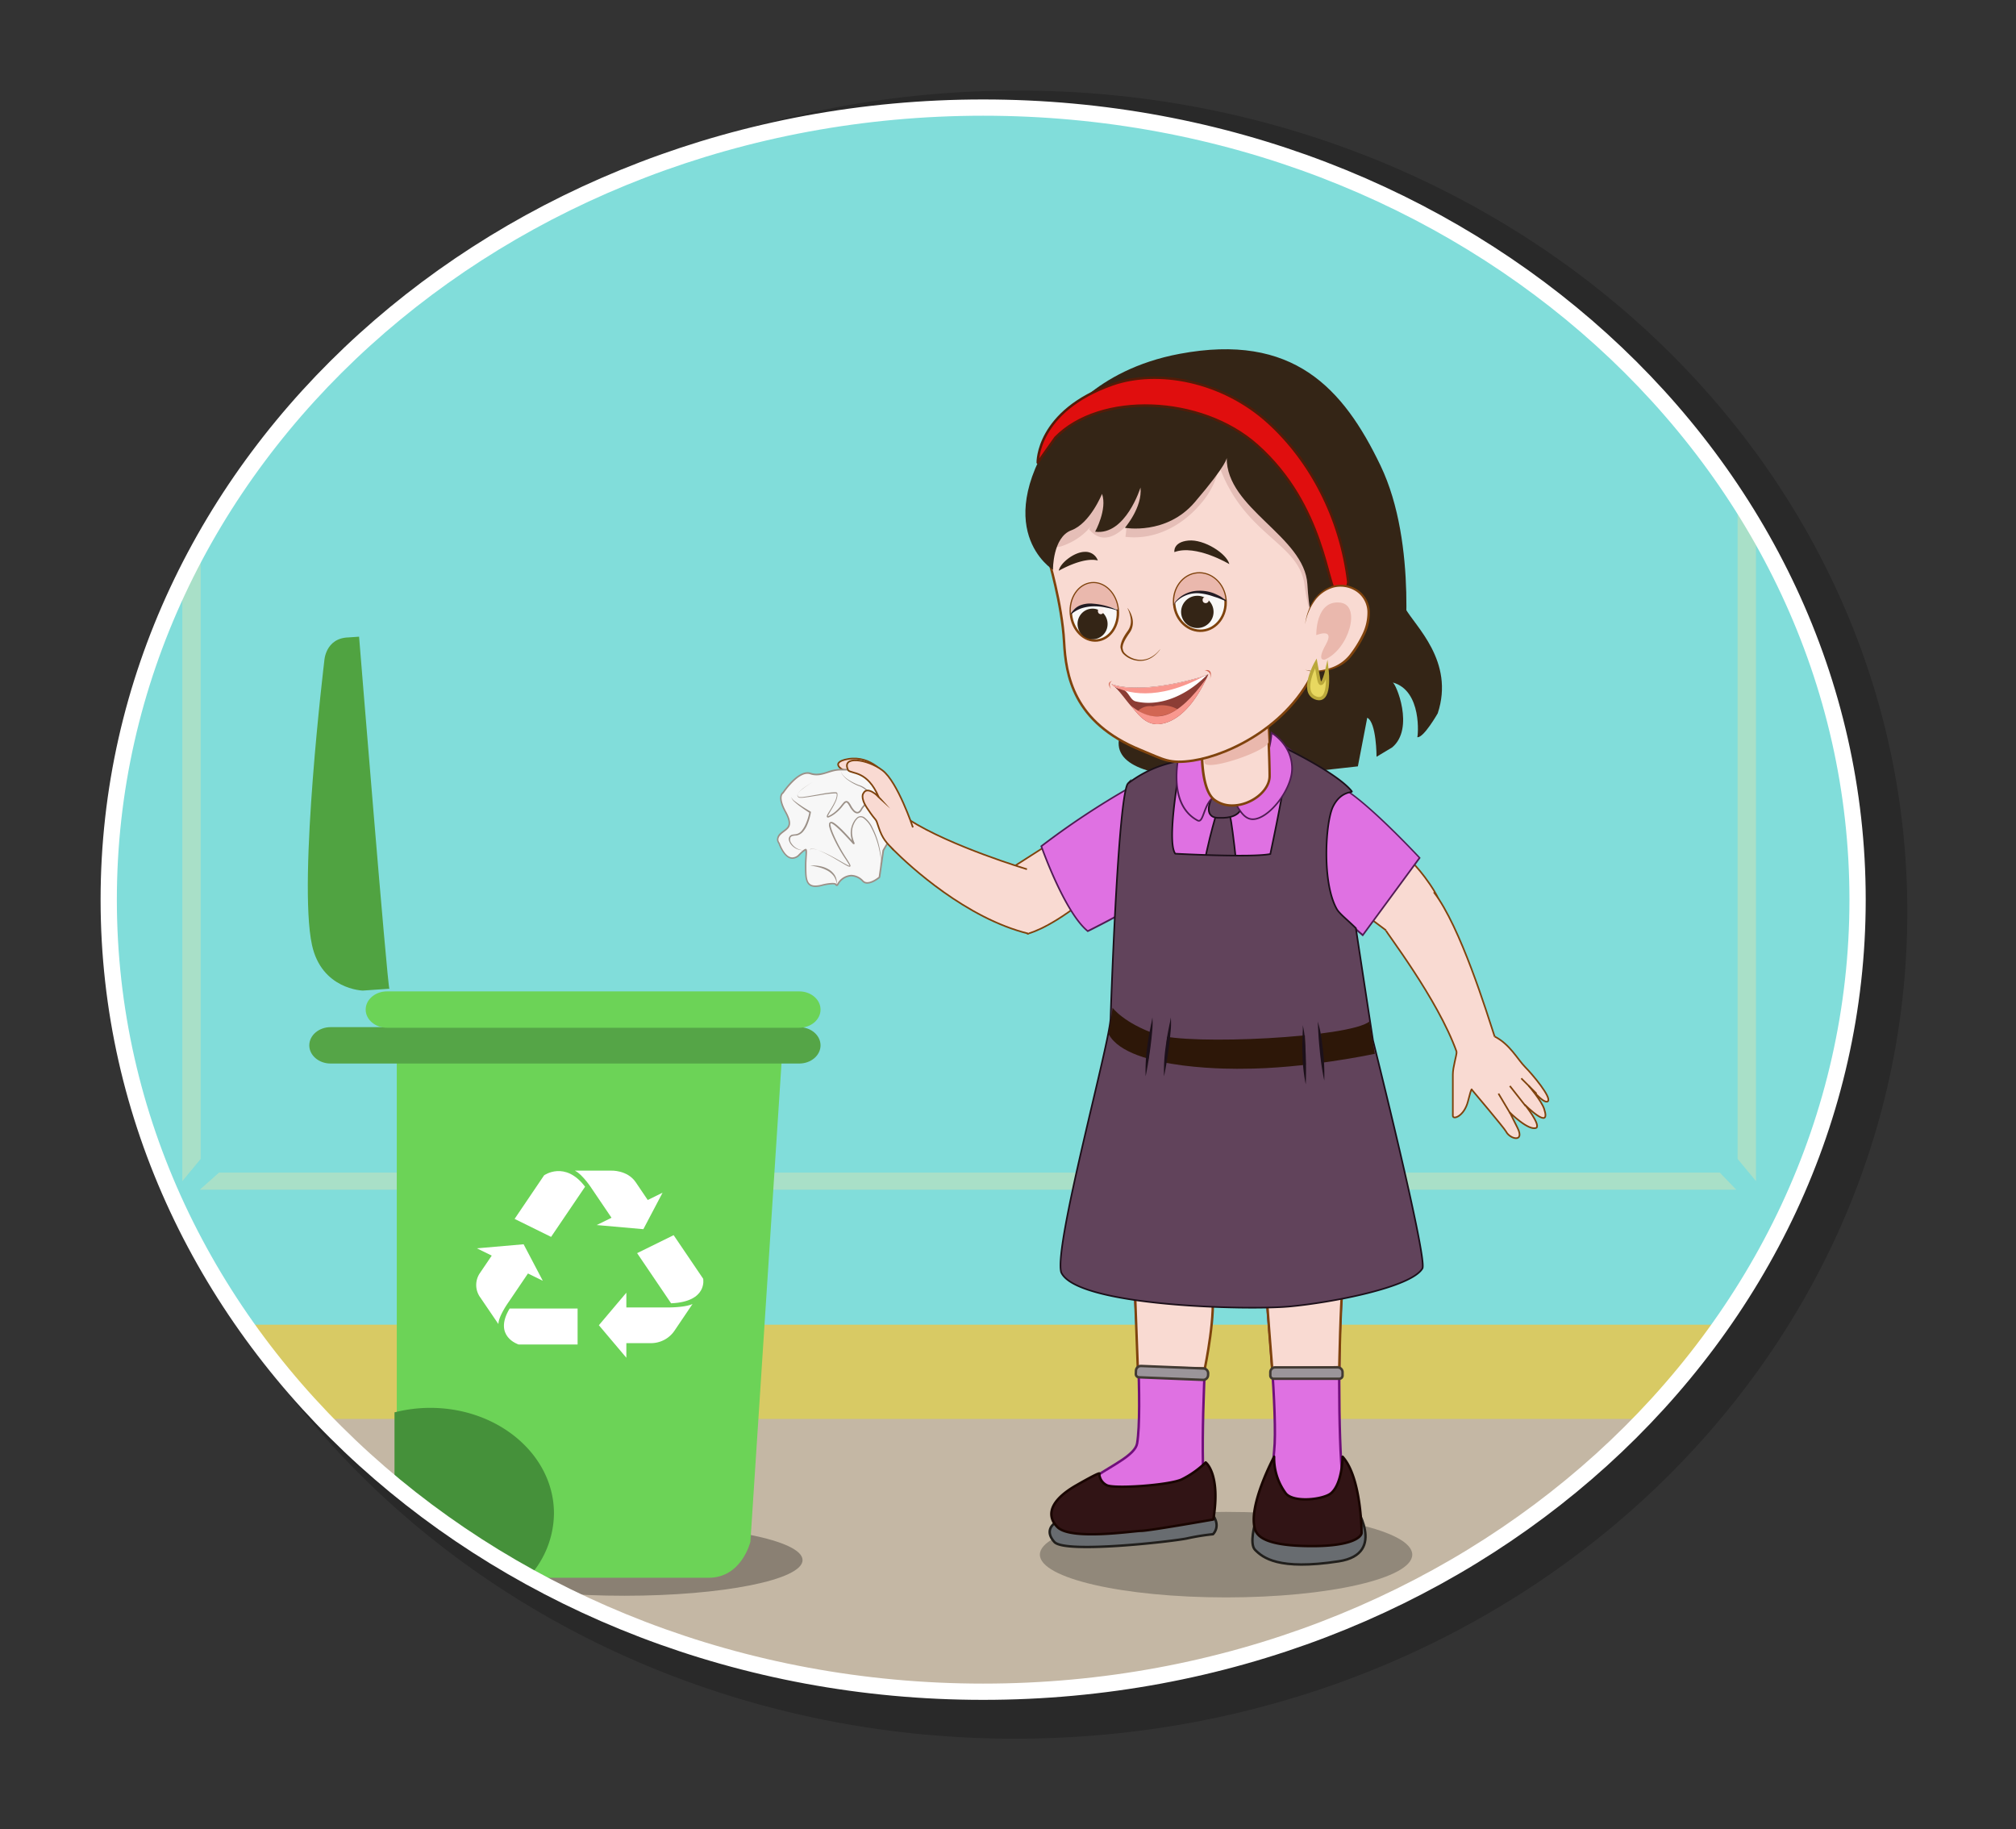 <svg id="Layer_1" data-name="Layer 1" xmlns="http://www.w3.org/2000/svg" xmlns:xlink="http://www.w3.org/1999/xlink" width="619.88" height="562.43" viewBox="0 0 619.88 562.43">
  <rect x="0" y="0" width="619.88" height="562.43" fill="#333333" stroke="none"/>
  <defs>
    <style>
      .cls-1, .cls-43 {
        fill: none;
      }

      .cls-2 {
        opacity: 0.2;
      }

      .cls-3 {
        clip-path: url(#clip-path);
      }

      .cls-4 {
        fill: #ebe6ac;
        opacity: 0.38;
      }

      .cls-5 {
        fill: #c4b7a4;
      }

      .cls-6 {
        fill: #81ddda;
      }

      .cls-7 {
        fill: #d8ca64;
      }

      .cls-8 {
        fill: #020202;
        opacity: 0.3;
      }

      .cls-9 {
        fill: #6cd357;
      }

      .cls-10 {
        fill: #45913a;
      }

      .cls-11 {
        fill: #55a547;
      }

      .cls-12 {
        fill: #50a341;
      }

      .cls-13 {
        fill: #fff;
      }

      .cls-14 {
        opacity: 0.26;
      }

      .cls-15 {
        fill: #342516;
      }

      .cls-16, .cls-21, .cls-28, .cls-31 {
        fill: #f9dad2;
      }

      .cls-16, .cls-21, .cls-31, .cls-38 {
        stroke: #7f430d;
      }

      .cls-16, .cls-19, .cls-20, .cls-21, .cls-22, .cls-23, .cls-36 {
        stroke-linejoin: round;
      }

      .cls-16, .cls-24 {
        stroke-width: 0.5px;
      }

      .cls-17, .cls-20 {
        fill: #df71e2;
      }

      .cls-18 {
        fill: #501c54;
      }

      .cls-19 {
        fill: #686c70;
        stroke: #211f1c;
      }

      .cls-19, .cls-20, .cls-21, .cls-22, .cls-23, .cls-31, .cls-36, .cls-38 {
        stroke-width: 0.75px;
      }

      .cls-20 {
        stroke: #710e7c;
      }

      .cls-22 {
        fill: #9b959a;
        stroke: #423a33;
      }

      .cls-23 {
        fill: #311415;
        stroke: #190500;
      }

      .cls-24, .cls-26 {
        fill: #61435b;
      }

      .cls-24 {
        stroke: #1c101a;
      }

      .cls-24, .cls-31, .cls-37, .cls-38, .cls-43 {
        stroke-miterlimit: 10;
      }

      .cls-25 {
        fill: #2d1708;
      }

      .cls-27 {
        fill: #1c101a;
      }

      .cls-29 {
        fill: #7f430d;
      }

      .cls-30 {
        fill: #eab8ad;
      }

      .cls-32 {
        fill: #8c3d35;
      }

      .cls-33 {
        fill: #d26653;
      }

      .cls-34 {
        fill: #f9988f;
      }

      .cls-35 {
        fill: #e5beb7;
      }

      .cls-36 {
        fill: #e00e0e;
        stroke: #541b08;
      }

      .cls-37 {
        fill: #e8d860;
        stroke: #baa83a;
      }

      .cls-38 {
        fill: #f9f8f7;
      }

      .cls-39 {
        fill: #fdefec;
      }

      .cls-40 {
        fill: #221b23;
      }

      .cls-41 {
        fill: #f7f7f7;
      }

      .cls-42 {
        fill: #9b9087;
      }

      .cls-43 {
        stroke: #fff;
        stroke-width: 5px;
      }
    </style>
    <clipPath id="clip-path">
      <ellipse class="cls-1" cx="302.3" cy="276.62" rx="268.87" ry="243.53"/>
    </clipPath>
  </defs>
  <g>
    <path class="cls-2" d="M312.07,534.59c-152.13,0-274.55-113.82-274.55-254.22S160.85,27.84,313,27.84c150.36,0,273.46,112.13,273.46,252.53S464.21,534.59,312.07,534.59Z"/>
    <g>
      <g class="cls-3">
        <g>
          <polygon class="cls-4" points="55.84 29.64 533.09 29.64 527.98 34.94 61.8 34.94 55.84 29.64"/>
          <polygon class="cls-4" points="55.84 317.25 531.06 317.25 525.95 311.94 61.8 311.94 55.84 317.25"/>
          <polygon class="cls-4" points="56.12 39.66 50.44 34.77 50.44 314.6 56.12 307.74 56.12 39.66"/>
          <polygon class="cls-4" points="531.47 39.66 537.16 34.77 537.16 314.6 531.47 307.74 531.47 39.66"/>
        </g>
        <g>
          <polygon class="cls-5" points="72.63 412.7 -166.93 596.44 864.13 610.3 659.27 416.31 72.63 412.7"/>
          <g>
            <rect class="cls-6" x="-152.2" y="-114.5" width="1103.91" height="550.08"/>
            <rect class="cls-7" x="-158.3" y="407.31" width="1103.91" height="28.97"/>
          </g>
          <ellipse class="cls-8" cx="191.96" cy="479.68" rx="54.81" ry="10.96"/>
          <g>
            <polygon class="cls-4" points="61.43 365.79 533.87 365.79 528.79 360.52 67.36 360.52 61.43 365.79"/>
            <polygon class="cls-4" points="61.71 89.82 56.06 84.96 56.06 363.15 61.71 356.33 61.71 89.82"/>
            <polygon class="cls-4" points="534.28 89.82 539.93 84.96 539.93 363.15 534.28 356.33 534.28 89.82"/>
          </g>
          <g>
            <path class="cls-9" d="M122,326.27H240.34L230.74,474s-2.62,11.11-12.87,11.11H122Z"/>
            <path class="cls-10" d="M132.3,432.87a44.13,44.13,0,0,0-11,1.39v50.43h41.45a29.27,29.27,0,0,0,7.58-19.42C170.31,447.38,153.29,432.87,132.3,432.87Z"/>
            <path class="cls-11" d="M245.74,327H101.66c-3.62,0-6.56-2.51-6.56-5.59s2.94-5.6,6.56-5.6H245.74c3.63,0,6.56,2.51,6.56,5.6S249.37,327,245.74,327Z"/>
            <g>
              <path class="cls-12" d="M119.73,304l-8.16.57s-12.68-.3-15.65-14.06c-4.33-20.09,3.79-87.25,3.79-87.25s.25-7.11,7.51-7.28l3.19-.22S119.13,303.41,119.73,304Z"/>
              <path class="cls-9" d="M245.74,316H119c-3.62,0-6.56-2.5-6.56-5.59s2.94-5.59,6.56-5.59H245.74c3.63,0,6.56,2.5,6.56,5.59S249.37,316,245.74,316Z"/>
            </g>
            <g>
              <g>
                <path class="cls-13" d="M156.71,402.32H177.6v11.06H159.45S151.52,410.92,156.71,402.32Z"/>
                <path class="cls-13" d="M166.9,393.79l-4.56-2.24-5.89,8.7s-3.18,4.39-3.2,6.86l-5.58-8.2a6.49,6.49,0,0,1-.17-7.39l3.7-5.46-4.56-2.24L161,382.57Z"/>
              </g>
              <g>
                <path class="cls-13" d="M179.9,364.88,169.45,380.3l-11.22-5.53,9.07-13.4S173.76,356.75,179.9,364.88Z"/>
                <path class="cls-13" d="M183.47,376.66l4.56-2.24-5.89-8.7s-2.87-4.54-5.38-5.79l11.13,0s5-.25,7.59,3.57l3.69,5.46,4.56-2.25-5.91,11.22Z"/>
              </g>
              <g>
                <path class="cls-13" d="M206.35,400.72,195.9,385.3l11.23-5.53,9.08,13.4S217.67,400.25,206.35,400.72Z"/>
                <path class="cls-13" d="M192.59,397.46V402h11.78s6,.15,8.57-1.07l-5.55,8.22a8.73,8.73,0,0,1-7.41,3.82h-7.39v4.49l-8.45-10Z"/>
              </g>
            </g>
          </g>
          <g>
            <ellipse class="cls-14" cx="376.99" cy="478" rx="57.25" ry="13.15"/>
            <g>
              <path class="cls-15" d="M428.18,168.72c-.17,1.5.93,12.86,3.89,18.29s15.3,16.29,10,32.32c0,0-4.37,7.66-6.28,7.33.2-.14,1.6-14.35-7.6-16.84,1,.15,6.87,14.18-.15,20l-4.78,2.86s0-10.56-2.86-12l-2.88,14.95-15.79,1.76s-64,8.65-57.28-11.69"/>
              <g>
                <path class="cls-16" d="M312.26,266.09l13.82-8.84s21.08,8.85,6.06,20.53c-10.52,8.19-16.37,9.36-16.37,9.36"/>
                <path class="cls-16" d="M315.77,267.26s-23.38-7-36.24-15.2c-4.93-3.14-9.35,4.68-4.68,9.36s22.22,21,41.51,25.67"/>
                <g>
                  <path class="cls-17" d="M334.32,286.16c-7-5.82-13.82-25-14.11-25.83l-.06-.17.15-.11A243.41,243.41,0,0,1,353.07,239l.4-.21,0,.45c-.14,1.58-3.56,38.74-7.65,41.1s-11.12,5.84-11.19,5.87l-.15.07Z"/>
                  <path class="cls-18" d="M353.18,239.2s-3.5,38.58-7.53,40.9S334.48,286,334.48,286c-7-5.85-14-25.72-14-25.72a240.57,240.57,0,0,1,32.73-21.05m.59-.86-.81.42a243.72,243.72,0,0,0-32.82,21.09l-.28.22.12.34c.29.82,7.14,20.08,14.18,25.94l.25.21.29-.14c.07,0,7.21-3.59,11.2-5.89s7.42-37.31,7.78-41.28l.09-.91Z"/>
                </g>
              </g>
              <g>
                <g>
                  <path class="cls-16" d="M419.83,281.29l9.35,7s23.38,2.33,10.52-16.37c-8.63-12.56-12.86-10.52-12.86-10.52"/>
                  <path class="cls-16" d="M426.12,286c-.45,0,15.92,21,21.77,37.41,3.73,10.45,14,2.34,11.69-4.68s-10.53-33.9-18.71-44.42"/>
                  <g>
                    <path class="cls-16" d="M447.89,323.38c0,1.17-1.17,4.68-1.17,7v12.68c0,1.34,3.5.18,4.67-4.5s1.17-3.51,1.17-3.51,10,11.82,10.52,12.86c1.17,2.34,5.85,3.51,3.51-1.17l-2.34-4.67s5.85,5.84,8.19,4.67c1.17-1.17-3.51-7-3.51-7s8.18,8.18,5.85,1.17c-.83-2.48-4.68-7-4.68-7s4.68,5.85,5.85,4.68-4.68-8.18-7-10.52-4.68-7-9.35-9.36"/>
                    <line class="cls-16" x1="460.75" y1="336.24" x2="464.4" y2="342.38"/>
                    <line class="cls-16" x1="464.25" y1="333.9" x2="469.07" y2="340.04"/>
                    <line class="cls-16" x1="467.76" y1="331.56" x2="472.44" y2="336.24"/>
                  </g>
                </g>
                <g>
                  <path class="cls-17" d="M410.64,280.29c-.78-1.16-17.9-27.23-5-36.61a9,9,0,0,1,5.08-2.1,2.92,2.92,0,0,1,2,.67c7.71,4.3,23.45,21.16,23.61,21.33l.14.15L419,287.5Z"/>
                  <path class="cls-18" d="M410.73,241.83a2.62,2.62,0,0,1,1.86.6c7.82,4.37,23.6,21.32,23.6,21.32L419,287.14l-8.19-7s-17.87-26.87-5-36.22c2.22-1.62,3.83-2,4.93-2m0-.5h0a9.38,9.38,0,0,0-5.23,2.14c-13.1,9.53,4.15,35.79,4.89,36.91l0,.05.05.05,8.2,7,.4.35.32-.44,17.2-23.38.24-.33-.28-.31c-.65-.69-15.86-17-23.67-21.39a3.21,3.21,0,0,0-2.16-.69Z"/>
                </g>
              </g>
              <g>
                <path class="cls-19" d="M387.09,462.51l-1.17,5.84s-1.85,6.34,0,8.19c2.34,2.34,7.09,6.37,25.72,3.51,15.2-2.34,4.68-17.54,4.68-17.54"/>
                <path class="cls-20" d="M389.43,398.21c0,1.16,3.51,37.41,2.34,47.93s2.33,21.05,12.86,21.05,8.9-7.06,8.18-12.87c-1.34-10.86-1.4-47.64,0-58.45"/>
                <path class="cls-21" d="M389.43,398.21c0,.62,1.75,22.6,1.75,22.6l20.62-.45s.4-19.8,1-24.49"/>
                <path class="cls-22" d="M392.1,420.42h19.21a1.5,1.5,0,0,1,1.5,1.5v1a1,1,0,0,1-1,1H391.6a1,1,0,0,1-1-1v-1a1.5,1.5,0,0,1,1.5-1.5Z"/>
                <path class="cls-23" d="M391.77,447.89s-8.19,15.27-5.85,22.39c.72,2.19,3.46,5.09,17.54,5.09,12.86,0,15.2-3.05,15.2-4.07,0,0,0-17-5.85-23.41,0,0,0,8.15-3.51,11.2-2.33,2-11.69,3.05-14,0A18.2,18.2,0,0,1,391.77,447.89Z"/>
              </g>
              <g>
                <path class="cls-20" d="M349,397.71c-.05,1.17,2.38,35.65.64,46.09-1.17,7-28.06,12.86-12.86,21.05,9.26,5,33.81-4.3,33.33-10.12-.91-10.91.51-47.67,2.35-58.41"/>
                <path class="cls-21" d="M349,397.71c0,.63.84,22.66.84,22.66l20.62.38s3.73-17.87,2-24.43"/>
                <path class="cls-22" d="M350.73,420.4h19.21a1.5,1.5,0,0,1,1.5,1.5v.51a1.5,1.5,0,0,1-1.5,1.5H350.23a1,1,0,0,1-1-1v-1a1.5,1.5,0,0,1,1.5-1.5Z" transform="translate(17.27 -14.15) rotate(2.3)"/>
                <path class="cls-19" d="M324.21,468.42s-3.26,2.09,0,5.69,35.94-.13,40.67-1.08a71.31,71.31,0,0,1,8.08-1.31s2.44-2.2.1-5.7"/>
                <path class="cls-23" d="M338,453.16a4.15,4.15,0,0,0,2.33,3.5c2.34,1.17,19,0,22.94-1.75a29.05,29.05,0,0,0,7.46-5.26s4.68,3.51,2.34,17.54c0,0-19.88,3.5-22.21,3.5s-21.59,3-25.72-1.17c-3.51-3.5-2.34-8.18,5.84-12.86S338,453.16,338,453.16Z"/>
              </g>
              <g>
                <g>
                  <path class="cls-17" d="M374.49,279.18c-7.28,0-13.28-1.84-16.47-5a9.26,9.26,0,0,1-2.79-6.81,144.37,144.37,0,0,1,2.39-24.67c.22-.42,4.93-8.41,8.88-8.41,1.41,0,2.54,1,3.35,2.95a2.35,2.35,0,0,1,.07.26c1.08,4.38,3.42,6.69,6.77,6.69a12.41,12.41,0,0,0,5.61-1.66c10.59-5.61,9.24-13.68,9.22-13.76l-.06-.31h.31c.09,0,9,.44,9.89,13.82.09,1.45.21,2.91.33,4.37,1,12.15,1.94,23.62-10.12,29.05A43.84,43.84,0,0,1,374.49,279.18Z"/>
                  <path class="cls-18" d="M391.77,228.68s8.76.27,9.64,13.58,3.71,27.17-9.64,33.19a43.77,43.77,0,0,1-17.28,3.48c-10,0-19-3.5-19-11.6a143.84,143.84,0,0,1,2.38-24.62s4.79-8.21,8.64-8.21c1.19,0,2.28.77,3.12,2.79.13.32,1.24,7.11,7.07,7.11a12.44,12.44,0,0,0,5.72-1.69c10.9-5.76,9.36-14,9.36-14m-.61-.52.11.61h0c.06.32,1.33,8-9.09,13.5a12.14,12.14,0,0,1-5.49,1.63c-4.08,0-5.8-3.53-6.52-6.5a2,2,0,0,0-.09-.3c-.85-2.06-2.06-3.1-3.58-3.1-4.09,0-8.87,8.11-9.07,8.46l0,.07,0,.08A146.23,146.23,0,0,0,355,267.33a9.53,9.53,0,0,0,2.86,7c3.24,3.25,9.31,5.11,16.65,5.11A44.16,44.16,0,0,0,392,275.9c12.22-5.5,11.23-17.6,10.27-29.3-.11-1.44-.24-2.92-.33-4.37-.9-13.6-10-14-10.13-14l-.62,0Z"/>
                </g>
                <path class="cls-24" d="M373.64,251.48s-5.19,17.64-4.67,26.89c.4,7.12,10.52,3.51,11.69,1.17s-1.9-27-2.34-28.06C376,245.63,373.64,251.48,373.64,251.48Z"/>
                <path class="cls-24" d="M363.12,233.94s-4.67,24.55-1.75,28.54c0,0,23.38,1.27,29.23.1,0,0,3.5-16.36,4.67-24.55,1-6.94-1.75-8.77-1.75-8.77-.45-.33,17.54,8.19,22.14,14.06.34.44-3.34-.22-5.77,4.65-2.34,4.68-3.51,23.38,1.17,31.57.82,1.43,3.5,3.5,5.84,5.84l5.26,34.49s16.9,67.32,15.2,70.15c-3.5,5.85-28.06,10.52-40.92,11.69s-65.47,0-70.15-10.52c-2.33-8.18,15.2-71.32,15.2-78.33,0,0,2.15-66.64,5.26-71.9A35.29,35.29,0,0,1,363.12,233.94Z"/>
                <g>
                  <path class="cls-25" d="M342.1,309.85s3.37,4.69,13.59,8.22c9.92,3.42,59.54.94,65.37-4l1.68,9.94s-21.6,4.63-40.93,4.59c0,0-34.8.83-40.89-10.6Z"/>
                  <polygon class="cls-26" points="401.16 315.89 401.63 332.33 406.82 331.18 405.81 314.66 401.16 315.89"/>
                  <polygon class="cls-26" points="354.58 313.61 352.62 329.93 357.92 329.6 359.35 313.12 354.58 313.61"/>
                  <g>
                    <path class="cls-26" d="M360,312.81c.23.59-1.5,10.52-2.08,18.12"/>
                    <path class="cls-27" d="M360,312.81a23.45,23.45,0,0,1-.09,4.59c-.13,1.51-.31,3-.5,4.53-.41,3-.86,6-1.49,9a52.54,52.54,0,0,1,.5-9.13c.21-1.51.43-3,.72-4.51l.44-2.24A21,21,0,0,0,360,312.81Z"/>
                  </g>
                  <g>
                    <path class="cls-26" d="M400.56,315.19c.32.54.26,10.63.94,18.22"/>
                    <path class="cls-27" d="M400.56,315.19a24,24,0,0,1,.67,4.54c.12,1.51.19,3,.26,4.55.09,3,.14,6.06,0,9.13a51.63,51.63,0,0,1-1-9.09c-.05-1.53-.07-3.05,0-4.57l.06-2.28A17.36,17.36,0,0,0,400.56,315.19Z"/>
                  </g>
                  <g>
                    <path class="cls-26" d="M405.15,314.07c.32.54,1.36,10.59,2,18.18"/>
                    <path class="cls-27" d="M405.15,314.07a24.08,24.08,0,0,1,1.05,4.48c.26,1.51.44,3,.61,4.54a66.65,66.65,0,0,1,.38,9.16,79.9,79.9,0,0,1-1.37-9.06c-.15-1.51-.29-3-.39-4.55l-.13-2.28C405.27,315.59,405.25,314.83,405.15,314.07Z"/>
                  </g>
                  <g>
                    <path class="cls-26" d="M354.33,312.8c.24.59-1.49,10.52-2.07,18.12"/>
                    <path class="cls-27" d="M354.33,312.8a22.58,22.58,0,0,1-.09,4.58c-.12,1.52-.31,3-.49,4.54-.41,3-.86,6-1.49,9a51.53,51.53,0,0,1,.5-9.13c.2-1.51.43-3,.71-4.51l.44-2.24A17,17,0,0,0,354.33,312.8Z"/>
                  </g>
                </g>
                <path class="cls-24" d="M374.42,251.46l.74,0c2.72.09,6.13-.54,6.67-3.52.76-4.21-9.35-2.34-9.35-2.34S369.69,251.18,374.42,251.46Z"/>
                <g>
                  <path class="cls-17" d="M368.61,252.37a.72.72,0,0,1-.34-.09c-10-5.29-5.44-21.75-5.39-21.92l0-.1.1,0c.2-.1,4.92-2.61,6.61-2.61.51,0,.69.23.75.42a5.17,5.17,0,0,1-.14,1.85c-.54,3.49-1.67,10.73,4.71,14.38l.82.46h-.95c-2.66,0-3.78,3-4.6,5.22-.53,1.42-.91,2.44-1.6,2.44Z"/>
                  <path class="cls-18" d="M369.62,227.85c.28,0,.46.07.52.24.39,1.19-3.51,11.7,4.67,16.37-4.45,0-4.77,7.66-6.2,7.66a.53.53,0,0,1-.23-.06c-9.93-5.26-5.26-21.63-5.26-21.63s4.86-2.58,6.5-2.58m0-.5c-1.72,0-6.22,2.37-6.73,2.64l-.19.1-.06.21c-.19.68-4.67,16.82,5.51,22.2a1,1,0,0,0,.46.12c.87,0,1.27-1.09,1.83-2.6.8-2.14,1.88-5.06,4.37-5.06h1.89l-1.64-.93c-6.23-3.56-5.12-10.69-4.58-14.12a5.23,5.23,0,0,0,.13-2c-.07-.22-.29-.59-1-.59Z"/>
                </g>
                <g>
                  <path class="cls-17" d="M385.19,251.89a3.3,3.3,0,0,1-1.1-.18c-1.82-.6-3-2.62-4-4.4-.74-1.26-1.43-2.45-2.14-2.69q-.36.06-.75.09l-1.31.12,1-.5-.13,0,.28-.05h0a1.32,1.32,0,0,1,.91-.13c11.74-1.78,13-18.2,13-18.37l0-.41.35.21c.06,0,6,3.66,6,10.74C397.28,242.7,390.16,251.89,385.19,251.89Z"/>
                  <path class="cls-18" d="M391.18,225.76s5.85,3.5,5.85,10.52c0,6.52-7.15,15.36-11.84,15.36a3.11,3.11,0,0,1-1-.16c-3.09-1-4.37-6.6-6.23-7.11,12.12-1.8,13.24-18.61,13.24-18.61m-13.51,18.57a.84.84,0,0,1,.27,0c-.26,0-.52.07-.79.09a1.14,1.14,0,0,1,.52-.13m13.07-19.42-.06.81c0,.17-1.23,16.35-12.72,18.14a1.43,1.43,0,0,0-.29,0h0a1.68,1.68,0,0,0-.74.18l-1.42.21.65.18-1.6.8,2.64-.24.69-.08c.61.25,1.29,1.42,1.95,2.55,1.06,1.82,2.27,3.89,4.17,4.52a3.84,3.84,0,0,0,1.18.19c5.08,0,12.34-9.34,12.34-15.86a13.32,13.32,0,0,0-6.09-10.95l-.7-.42Z"/>
                </g>
              </g>
              <g>
                <g>
                  <g>
                    <path class="cls-28" d="M378.9,247.68a9.05,9.05,0,0,1-5.48-1.75c-4.75-3.56-3.85-18.53-3.66-19.12a.41.41,0,0,1,.3-.26l19-8.78a.41.41,0,0,1,.16,0,.34.34,0,0,1,.19,0,.37.37,0,0,1,.18.3c0,.15.76,14.74.76,20.53C390.39,243.19,384.7,247.68,378.9,247.68Z"/>
                    <path class="cls-29" d="M389.26,218.11s.75,14.66.75,20.51c0,4.43-5.69,8.68-11.11,8.68a8.64,8.64,0,0,1-5.26-1.67c-4.6-3.45-3.68-18.72-3.51-18.72a0,0,0,0,1,0,0l19.12-8.82m0-.75a.71.71,0,0,0-.32.07l-19,8.76a.8.8,0,0,0-.53.5c-.21.62-1.23,15.78,3.78,19.54a9.44,9.44,0,0,0,5.71,1.82c6,0,11.86-4.67,11.86-9.43,0-5.8-.75-20.4-.75-20.55a.75.75,0,0,0-.37-.6.73.73,0,0,0-.38-.11Z"/>
                  </g>
                  <path class="cls-30" d="M370.14,225.47a31.57,31.57,0,0,0,.27,9.06c.49,2.8,19.73-3.72,19.6-6.44-.22-4.92-.54-10-.54-10Z"/>
                </g>
                <g>
                  <path class="cls-31" d="M322.28,171.46s4.28,14.24,4.9,25.86c.55,10.24,2.73,24.85,23.66,33.33,7,2.84,8.61,4.33,16.08,3.19,11.12-1.71,31-11.15,38.34-30.46,0,0,1.61-32.35-8.18-48.62,0,0,4.21-22.63-38.31-23.87S322.28,171.46,322.28,171.46Z"/>
                  <g>
                    <g>
                      <path class="cls-28" d="M356.65,199.73c-4.79,6.31-11.7,1.9-11.68-.21,0,0-.9-1.26,2.09-5.37,2.36-3.25-.38-7.23-.38-7.23"/>
                      <path class="cls-29" d="M356.68,199.75a9.17,9.17,0,0,1-2.59,2.45,6.76,6.76,0,0,1-3.45,1,7.58,7.58,0,0,1-3.52-.87,6.58,6.58,0,0,1-1.51-1.07,2.72,2.72,0,0,1-.95-1.72l.06.18a1.8,1.8,0,0,1-.19-1,4.47,4.47,0,0,1,.17-.9,8.48,8.48,0,0,1,.66-1.65,15.92,15.92,0,0,1,.9-1.49l.5-.71a5.72,5.72,0,0,0,.41-.67,5.12,5.12,0,0,0,.5-3.12,9.7,9.7,0,0,0-1-3.18l.06,0a7.9,7.9,0,0,1,1.46,3.13,5.58,5.58,0,0,1-.33,3.53,5.73,5.73,0,0,1-.46.8l-.48.69c-.3.47-.61.93-.88,1.42a9.34,9.34,0,0,0-.67,1.48,3.55,3.55,0,0,0-.17.77,1.48,1.48,0,0,0,0,.63l.06.13v.05a2.14,2.14,0,0,0,.72,1.32,6.15,6.15,0,0,0,1.35,1,7.06,7.06,0,0,0,3.29.93A6.42,6.42,0,0,0,354,202a8.79,8.79,0,0,0,2.64-2.3Z"/>
                    </g>
                    <path class="cls-15" d="M361.1,169.75s-.52-3.07,4.29-3.55,11.82,4,12.61,7.25C378,173.45,367.71,167.28,361.1,169.75Z"/>
                    <path class="cls-15" d="M337.56,172.33a4,4,0,0,0-4-2.65c-3.27,0-7.66,3.52-8,5.8C325.59,175.48,332.94,171.15,337.56,172.33Z"/>
                    <g>
                      <path class="cls-32" d="M371,208.55c-1.45,3-6.2,12.68-13.89,14-4.64.83-7.11-2.92-9.45-5.6-.61-.69-1.18-1.42-1.76-2.16h0c-.29-.37-.58-.74-.88-1.1a22.07,22.07,0,0,0-2.48-2.7h0c-.21-.2-.43-.38-.65-.56l-.27-.2s7.06,3.68,27.23-1.93l1.66-.6.66-.24.37-.13S371.36,207.82,371,208.55Z"/>
                      <path class="cls-33" d="M350,218.49a5.24,5.24,0,0,1,4.49-1.3,10.38,10.38,0,0,1,7.54.85S355.79,222.7,350,218.49Z"/>
                      <path class="cls-13" d="M371.17,207.5c-8.79,8.75-17.27,9.32-22,8.14-2-.5-2.13-4-5.4-4a9.13,9.13,0,0,1-1.89-1.16l-.27-.2s7.06,3.68,27.23-1.93l1.66-.6Z"/>
                      <path class="cls-34" d="M371,208.55c-1.45,3-6.2,12.68-13.89,14-4.64.83-7.11-2.92-9.45-5.6C355.52,223.06,361.86,221,371,208.55Z"/>
                      <path class="cls-34" d="M370.51,207.74c-15,8.23-24.38,5.17-28,3.3h0l-.08,0c-.2-.19-.39-.37-.57-.52l-.27-.2s7.06,3.68,27.23-1.93Z"/>
                      <path class="cls-33" d="M370.42,206.09s2.5.21,1.56,2.92C372,209,373.43,205.48,370.42,206.09Z"/>
                      <path class="cls-33" d="M342,209.36s-1.46.48-.38,2.48C341.66,211.84,339.84,209.89,342,209.36Z"/>
                    </g>
                    <g>
                      <path class="cls-35" d="M374.89,143.34a24.17,24.17,0,0,1-5.55,11.38c-5.3,6.4-13.7,11.46-23.28,10.34l.43-3.65s-6.34,7.74-11.6,1.34l3-5.33s-2,7.16-11.22,10.43,3.25-21.06,3.25-21.06l22.7-11.92,27.2-.34,13.62,8.8,14.53,25.78-2.43,15.36.92,11.85s-3.61-3.56-5.36-16.56S382.69,164.79,374.89,143.34Z"/>
                      <path class="cls-15" d="M377.19,140.72s.49,1.65-9.84,13.71c-8.74,10.2-21.48,7.85-21.48,7.85s5.45-6.23,4.81-12.38c0,0-4.58,14.83-13.95,13.58,0,0,3.8-6.89,2.12-11.63,0,0-3.64,9.05-9.42,11.19s-5.66,12.14-5.66,12.14-20.53-12.69,2.29-44.69c.13-.18,10-16.7,36.65-21.7,34.87-6.54,50.3,10.48,61.76,34.33,11.69,24.31,7.08,59.73,7.08,59.73S418.45,221.24,407,201l-1-4.15s-3.12-2.34-4-17.18S377,156.41,377.19,140.72Z"/>
                    </g>
                    <path class="cls-36" d="M342.08,118.19c14-4.88,33.85-1.11,47.93,11.7,12.86,11.69,22.22,29.23,24.55,49.1,0,0-.48,4.72-3.5,3.51s-3.51-26.89-24.55-45.6c-17.29-15.36-48.3-16.33-62-2.34l-5.43,7.68S318.69,126.38,342.08,118.19Z"/>
                    <g>
                      <g>
                        <g>
                          <path class="cls-28" d="M401.3,205.93c2.35,1,10.09.6,13.87-4.3,12-15.57,2.11-22.73-4.68-21.4-1.71.34-7.74,2.26-9.24,11.67"/>
                          <path class="cls-29" d="M401.3,205.93a10.08,10.08,0,0,0,3.75.27,18.43,18.43,0,0,0,3.68-.72,12.43,12.43,0,0,0,6.11-4,34.31,34.31,0,0,0,4-6.38,15.24,15.24,0,0,0,1.61-7.16,7.76,7.76,0,0,0-3.45-6.11,8.79,8.79,0,0,0-7-1.17,10.67,10.67,0,0,0-5.89,4.27,17.74,17.74,0,0,0-2.81,7,17.32,17.32,0,0,1,2.49-7.17,11.21,11.21,0,0,1,6.05-4.63,9.32,9.32,0,0,1,7.55,1.19,8.47,8.47,0,0,1,3.8,6.62,15.35,15.35,0,0,1-1.67,7.52,34.12,34.12,0,0,1-4.09,6.49,11.08,11.08,0,0,1-2.95,2.55,14.61,14.61,0,0,1-3.57,1.47,15.77,15.77,0,0,1-3.8.54A9.22,9.22,0,0,1,401.3,205.93Z"/>
                        </g>
                        <path class="cls-30" d="M404.73,195.28s-.29-10.84,7.34-10c6.64.74,2.68,14.37-4.69,17.51,0,0-2.75.8.27-4.58S404.73,195.28,404.73,195.28Z"/>
                      </g>
                      <path class="cls-37" d="M404.6,203.93s-4.9,8.74-.12,10.64,3.62-8,3.55-8.62h0c-.1.46-1.76,7.18-2.58,2.66Z"/>
                    </g>
                    <g>
                      <ellipse class="cls-38" cx="368.94" cy="185.09" rx="7.92" ry="8.83" transform="translate(-15.74 35.43) rotate(-5.38)"/>
                      <path class="cls-30" d="M376.82,184.35c-9.11-4.4-14.07-1.2-15.77,1.49-.45-4.86,2.71-9.13,7.06-9.54S376.37,179.49,376.82,184.35Z"/>
                      <ellipse class="cls-15" cx="368.17" cy="188.12" rx="4.99" ry="4.96" transform="translate(-16.03 35.37) rotate(-5.38)"/>
                      <ellipse class="cls-39" cx="370.73" cy="184.46" rx="0.95" ry="0.96" transform="translate(-15.67 35.6) rotate(-5.38)"/>
                      <path class="cls-40" d="M360.74,186a8.75,8.75,0,0,1,3.31-3.19,9.75,9.75,0,0,1,4.52-1.18,12,12,0,0,1,4.64.78,22.58,22.58,0,0,1,2.09,1c.64.44,1.28.88,1.88,1.36l-.05.09c-.75-.24-1.45-.53-2.14-.82s-1.42-.48-2.12-.73a18.21,18.21,0,0,0-4.3-.91,9.12,9.12,0,0,0-4.3.81,8.58,8.58,0,0,0-3.44,2.8Z"/>
                    </g>
                    <g>
                      <ellipse class="cls-38" cx="336.49" cy="188.1" rx="7.24" ry="8.83" transform="translate(-16.16 32.4) rotate(-5.38)"/>
                      <path class="cls-30" d="M343.7,187.42c-7.47-2.58-13.64-1.49-14.41,1.36-.46-4.86,2.39-9.1,6.37-9.48S343.24,182.56,343.7,187.42Z"/>
                      <ellipse class="cls-15" cx="335.96" cy="191.82" rx="4.62" ry="4.71" transform="translate(-16.52 32.37) rotate(-5.38)"/>
                      <ellipse class="cls-39" cx="338.47" cy="187.86" rx="0.88" ry="0.96" transform="translate(-16.13 32.59) rotate(-5.38)"/>
                      <path class="cls-40" d="M343.81,187.8a24.79,24.79,0,0,0-3.78-1,17.4,17.4,0,0,0-3.85-.38,12.8,12.8,0,0,0-3.69.63,9.2,9.2,0,0,0-3.23,1.92l-.08-.06a5.78,5.78,0,0,1,2.95-2.79,8.59,8.59,0,0,1,4.06-.5,21,21,0,0,1,7.66,2.1Z"/>
                    </g>
                  </g>
                </g>
              </g>
              <g>
                <path class="cls-16" d="M260.82,236.86c-.88.81-6.55-2.41,0-3.5,7-1.17,11.69,4.67,12.86,7s2.82,5.1,3.75,7.23"/>
                <g>
                  <path class="cls-41" d="M250.71,272.47c-3,0-3-2.68-3-6.38,0-1,.07-2,.12-2.76a5.73,5.73,0,0,0,0-2.12h0c-.29,0-.95.52-2,1.55a3.08,3.08,0,0,1-2.13,1.06c-2.43,0-3.93-4.09-4.11-4.61a1.77,1.77,0,0,1-.41-1.18,2.65,2.65,0,0,1,1-1.86c.29-.25.59-.47.89-.69,1.46-1.08,2.62-1.93.5-5.83-1.59-2.92-1.61-4.45-1.34-5.21a1.38,1.38,0,0,1,.56-.75c.42-.63,4.16-6,7.49-6a3,3,0,0,1,.91.14,5.74,5.74,0,0,0,1.9.32,10.93,10.93,0,0,0,3.4-.71,13,13,0,0,1,4-.79h8.36a.26.26,0,0,1,.22.13c1.62,2.75,9.7,16.57,9.19,18.2a.38.38,0,0,1-.23.26c-1,.45-3.55,4.73-4.46,6.34l-1.14,8.09a.27.27,0,0,1-.08.16c-.09.07-2,1.68-3.67,1.68h0a1.84,1.84,0,0,1-1.35-.52,5.08,5.08,0,0,0-3.57-1.72,5,5,0,0,0-4.21,2.82.24.24,0,0,1-.23.14h-.05a.28.28,0,0,1-.2-.24h0s-.14-.27-1.13-.27a14.27,14.27,0,0,0-3.23.51A8.58,8.58,0,0,1,250.71,272.47Z"/>
                  <path class="cls-42" d="M266.84,236.86s10.35,17.54,9.08,18.11-4.58,6.45-4.58,6.45l-1.16,8.18s-1.95,1.62-3.51,1.62a1.57,1.57,0,0,1-1.17-.45,5.31,5.31,0,0,0-3.75-1.79,5.25,5.25,0,0,0-4.44,3s0-.52-1.38-.52a14.24,14.24,0,0,0-3.29.52,8.13,8.13,0,0,1-1.93.28c-2.75,0-2.75-2.41-2.75-6.13,0-3,.53-5.14-.2-5.14-.35,0-1,.5-2.14,1.63a2.77,2.77,0,0,1-2,1c-2.4,0-3.89-4.49-3.89-4.49s-1.17-1.17.59-2.72,4.08-2,1.44-6.83-.83-5.65-.83-5.65,4-6,7.32-6a2.62,2.62,0,0,1,.83.13,6,6,0,0,0,2,.33c2.51,0,4.57-1.5,7.37-1.5h8.36m0-.5h-8.36a12.72,12.72,0,0,0-4,.81,11.24,11.24,0,0,1-3.33.69,5.74,5.74,0,0,1-1.82-.3,3,3,0,0,0-1-.16c-3.39,0-7.12,5.29-7.67,6.11a1.59,1.59,0,0,0-.61.85c-.42,1.18,0,3,1.35,5.41,2,3.71,1,4.42-.43,5.51a11.16,11.16,0,0,0-.9.71,2.83,2.83,0,0,0-1.14,2,2,2,0,0,0,.44,1.31c.25.7,1.79,4.74,4.33,4.74a3.31,3.31,0,0,0,2.31-1.13,8.82,8.82,0,0,1,1.65-1.44,11.84,11.84,0,0,1,0,1.81c-.05.77-.12,1.73-.12,2.78,0,3.7,0,6.63,3.25,6.63a8.58,8.58,0,0,0,2-.3,14.31,14.31,0,0,1,3.17-.5,1.72,1.72,0,0,1,.9.15.5.5,0,0,0,.37.35l.11,0a.5.5,0,0,0,.45-.28,4.79,4.79,0,0,1,4-2.68,4.85,4.85,0,0,1,3.4,1.64,2,2,0,0,0,1.52.6c1.73,0,3.74-1.67,3.83-1.74a.53.53,0,0,0,.17-.31l1.16-8.09c1.34-2.38,3.53-5.8,4.29-6.15a.66.66,0,0,0,.36-.42c.52-1.64-6.27-13.41-9.21-18.4a.5.5,0,0,0-.43-.25Z"/>
                </g>
                <path class="cls-42" d="M243.28,245.05a3.4,3.4,0,0,0,1.23,1.38c.49.39,1,.75,1.53,1.1,1,.71,2.12,1.37,3.2,2a.21.21,0,0,1,.1.22,17.4,17.4,0,0,1-1.27,4.16,8,8,0,0,1-1.21,1.86,3.58,3.58,0,0,1-2,1.13c-.41,0-.74.06-1.06.11a1.17,1.17,0,0,0-.75.47,1.88,1.88,0,0,0,.3,1.82,4.67,4.67,0,0,0,3.49,2.11,4.56,4.56,0,0,1-3.74-1.94,3.09,3.09,0,0,1-.48-1,1.39,1.39,0,0,1,1.08-1.86c.39-.07.78-.08,1.08-.13a3,3,0,0,0,1.68-1,8.79,8.79,0,0,0,1.11-1.75,16.72,16.72,0,0,0,1.3-4l.1.22c-1.08-.68-2.12-1.39-3.14-2.15a16.86,16.86,0,0,1-1.47-1.21A3.21,3.21,0,0,1,243.28,245.05Z"/>
                <path class="cls-42" d="M249.13,261.42a.4.4,0,0,1,.28-.4,1.45,1.45,0,0,1,.51,0,5,5,0,0,1,1,.19,16.41,16.41,0,0,1,1.93.69c1.26.54,2.48,1.16,3.68,1.81s2.37,1.37,3.56,2a9.31,9.31,0,0,0,.9.44.91.91,0,0,0,.21.05s.05,0,0,0,0,.05,0,0a1.43,1.43,0,0,0-.16-.4c-.33-.57-.72-1.14-1.09-1.71a46.58,46.58,0,0,1-4-7.19c-.28-.64-.54-1.27-.76-1.93-.1-.33-.2-.67-.27-1a2.6,2.6,0,0,1,0-.57.68.68,0,0,1,.36-.63.85.85,0,0,1,.68,0,3.75,3.75,0,0,1,.49.25c.3.2.57.41.84.63.54.44,1,.91,1.53,1.39,1,1,1.91,2,2.82,3l.69.76.33.38,0,0,0,0a.29.29,0,0,0-.21,0,.27.27,0,0,0-.12.2c0,.07,0,0,0,0l-.09-.24a8.74,8.74,0,0,1-.58-2,6.83,6.83,0,0,1,.65-4.12,5.22,5.22,0,0,1,1.28-1.7,1.78,1.78,0,0,1,1.07-.37,2.07,2.07,0,0,1,1.07.32,8.46,8.46,0,0,1,2.57,3.26,25.21,25.21,0,0,1,1.54,3.82,26.1,26.1,0,0,1,.89,4,9.47,9.47,0,0,1-.17,4.07,9.22,9.22,0,0,0,0-4.05,25.51,25.51,0,0,0-1-4,24.09,24.09,0,0,0-1.58-3.74,8.11,8.11,0,0,0-2.49-3.07,1.41,1.41,0,0,0-1.69,0,4.77,4.77,0,0,0-1.14,1.56,6.17,6.17,0,0,0-.58,3.85,8.16,8.16,0,0,0,.55,1.91l.1.24a1,1,0,0,1,.05.2s0,.18-.12.22-.24,0-.24,0-.05,0-.07,0l-.06-.05-.35-.39-.69-.76c-.92-1-1.85-2-2.82-2.95-.48-.48-1-.94-1.49-1.37a7.47,7.47,0,0,0-.79-.6c-.25-.17-.62-.33-.72-.28s-.12.4-.05.69a8.32,8.32,0,0,0,.25,1c.21.64.46,1.27.73,1.9a49.54,49.54,0,0,0,3.88,7.16c.36.58.74,1.14,1.07,1.76a1.53,1.53,0,0,1,.2.56.29.29,0,0,1-.15.25.31.31,0,0,1-.22,0,1.23,1.23,0,0,1-.29-.07c-.33-.14-.63-.31-.93-.47l-3.53-2.09c-1.18-.68-2.37-1.34-3.61-1.91a18.28,18.28,0,0,0-1.9-.75,5.74,5.74,0,0,0-1-.21,1.21,1.21,0,0,0-.5,0A.38.38,0,0,0,249.13,261.42Z"/>
                <path class="cls-42" d="M249.13,266.13a10.69,10.69,0,0,1,2.82.15,8.44,8.44,0,0,1,2.69.93,5.5,5.5,0,0,1,2.1,2,4.83,4.83,0,0,1,.57,2.77,5.89,5.89,0,0,0-.89-2.56,6.16,6.16,0,0,0-2-1.74,11,11,0,0,0-2.54-1A22.3,22.3,0,0,0,249.13,266.13Z"/>
                <path class="cls-42" d="M250,240.4a26.6,26.6,0,0,0-3.07,2,7.77,7.77,0,0,0-1.33,1.23,1.52,1.52,0,0,0-.37.79.71.71,0,0,0,.47.64,6.38,6.38,0,0,0,1.79-.1c.6-.08,1.2-.18,1.8-.28l3.59-.63a27.49,27.49,0,0,1,3.63-.46,3.93,3.93,0,0,1,.48,0l.25.06a.35.35,0,0,1,.22.25,2.59,2.59,0,0,1,0,1,6.7,6.7,0,0,1-.59,1.77c-.51,1.11-1.17,2.15-1.78,3.19-.15.26-.3.53-.42.79a.89.89,0,0,0-.11.33.17.17,0,0,0,0-.06s0,0,0,0l.16,0a10.21,10.21,0,0,0,1.52-.89,12.09,12.09,0,0,0,2.52-2.53c.19-.23.38-.48.6-.71a1.21,1.21,0,0,1,1-.51,1.42,1.42,0,0,1,.85.65,6.89,6.89,0,0,1,.49.8,6.76,6.76,0,0,0,1,1.42c.4.41.92.65,1.33.35a2,2,0,0,0,.54-.6,6,6,0,0,1,.5-.79c.39-.48.8-.92,1.14-1.41.69-.92,1.22-2.15.57-3.14a6,6,0,0,0-2.88-1.95,15.92,15.92,0,0,1-3.2-1.78,7.24,7.24,0,0,1-1.35-1.24,3.11,3.11,0,0,1-.82-1.61,3.09,3.09,0,0,0,.88,1.56,7.65,7.65,0,0,0,1.38,1.16,18.81,18.81,0,0,0,3.22,1.65,6.28,6.28,0,0,1,3.1,2,2.36,2.36,0,0,1,.3,1.9,5.1,5.1,0,0,1-.84,1.7c-.36.5-.77,1-1.14,1.43s-.53,1.11-1.14,1.5a1.23,1.23,0,0,1-1.07.16,2.2,2.2,0,0,1-.85-.55,7,7,0,0,1-1.12-1.52c-.16-.27-.29-.52-.46-.76s-.37-.45-.52-.46-.37.14-.56.35-.38.45-.57.69a12.92,12.92,0,0,1-2.64,2.58,9.3,9.3,0,0,1-1.63.93,1,1,0,0,1-.28.06.32.32,0,0,1-.37-.3,1.19,1.19,0,0,1,.15-.53,9,9,0,0,1,.46-.81c.63-1,1.3-2.05,1.82-3.14a6.53,6.53,0,0,0,.59-1.67,2.08,2.08,0,0,0,0-.86c0-.05-.11-.09-.25-.11a3.15,3.15,0,0,0-.44,0,29.61,29.61,0,0,0-3.6.41l-3.6.58c-.6.1-1.2.19-1.8.26a6.66,6.66,0,0,1-1.84.07.8.8,0,0,1-.53-.75,1.7,1.7,0,0,1,.4-.83,7.16,7.16,0,0,1,1.36-1.22A25.37,25.37,0,0,1,250,240.4Z"/>
                <path class="cls-16" d="M280.7,254.4s-4.68-14-9.36-17.54-12.86-4.67-10.52,0c1.17,1.17,5.85,0,9.36,8.19-.1-.21-3.51-3.51-4.68-1.17,0,0-1.17,1.17,1.17,4.67,3.24,4.87,2.34,2.34,3.51,5.85s2.33,4.68,4.67,7"/>
                <g>
                  <path class="cls-28" d="M273.68,248.55,269,243.88"/>
                  <path class="cls-29" d="M273.67,248.57c-.84-.73-1.66-1.46-2.47-2.21a14.33,14.33,0,0,1-1.2-1.14,9.4,9.4,0,0,1-1-1.32l0,0a9.5,9.5,0,0,1,1.33,1,16.06,16.06,0,0,1,1.14,1.2c.74.82,1.48,1.64,2.21,2.47Z"/>
                </g>
              </g>
            </g>
          </g>
        </g>
      </g>
      <path class="cls-43" d="M302.3,520.15c-148.49,0-268.87-109-268.87-243.53S153.81,33.08,302.3,33.08s268.87,109,268.87,243.54S450.79,520.15,302.3,520.15Z"/>
    </g>
  </g>
</svg>

